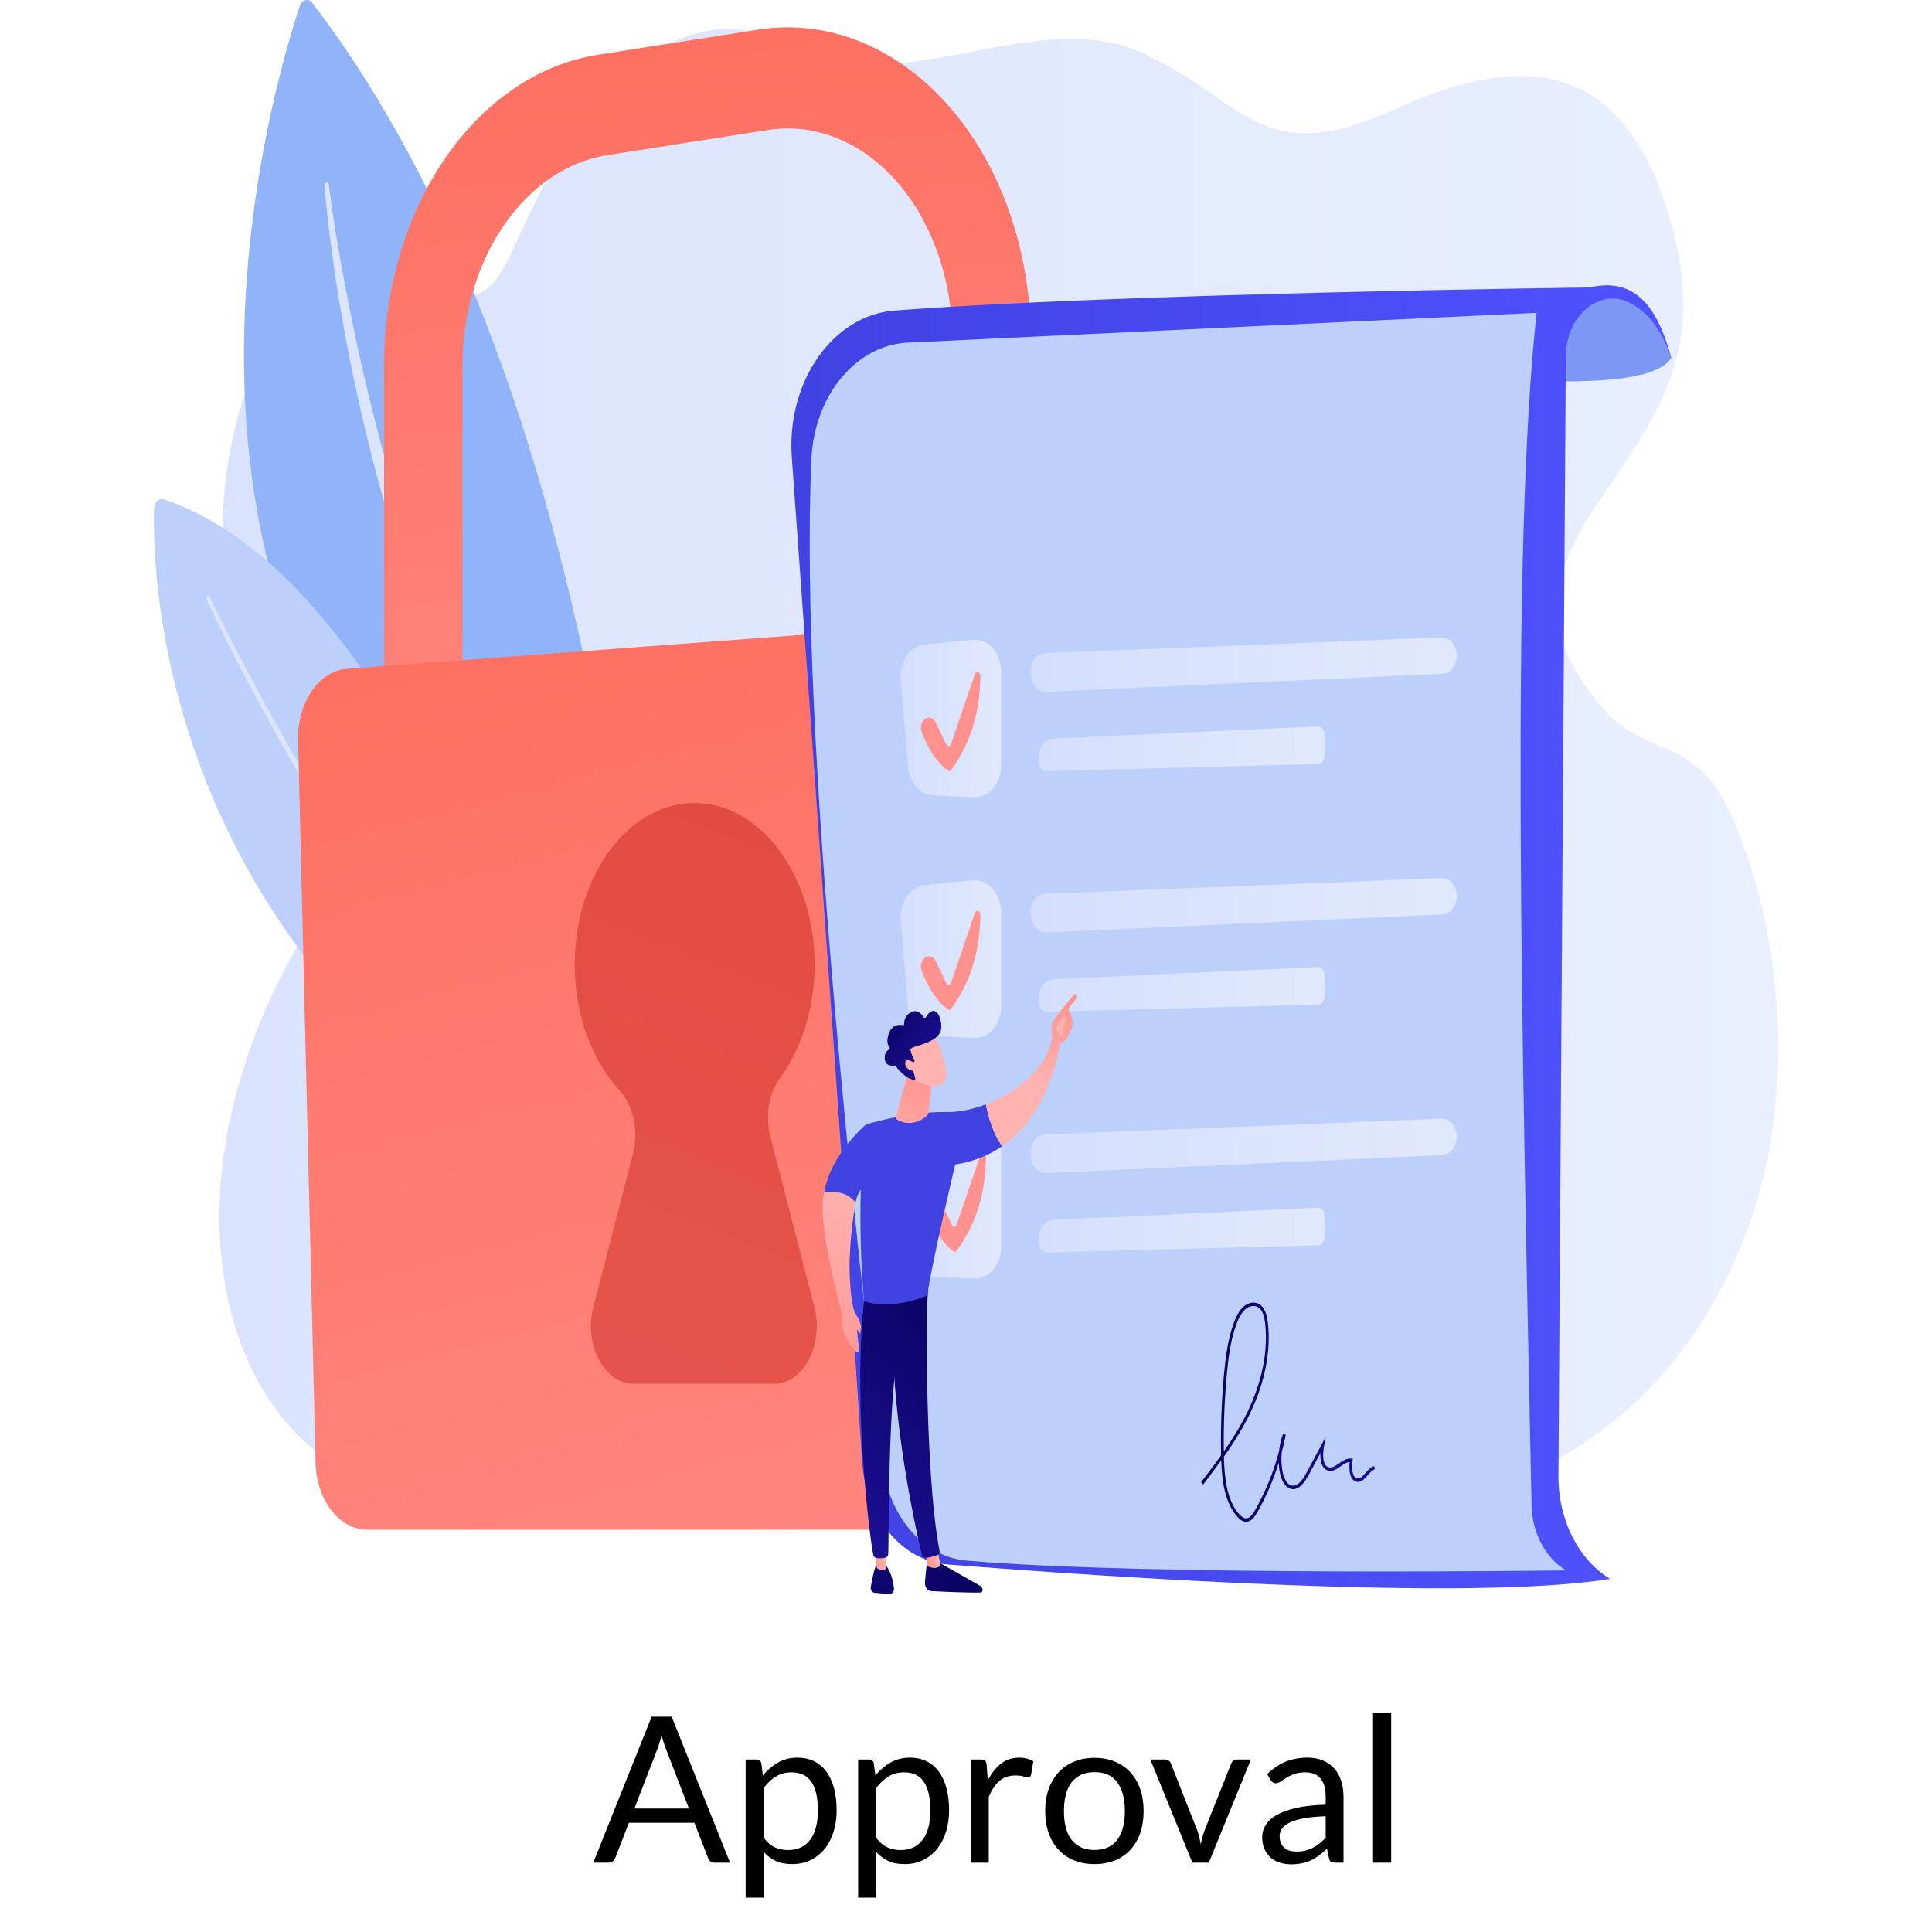 <svg xmlns="http://www.w3.org/2000/svg" xmlns:xlink="http://www.w3.org/1999/xlink" version="1.1" width="1024" height="1024" viewBox="0 0 1024 1024" xml:space="preserve">
<desc>Created with Fabric.js 3.5.0</desc>
<defs>
</defs>
<rect x="0" y="0" width="100%" height="100%" fill="#fff"/>
<g transform="matrix(10.761 0 0 13.243 512.002 423.77)" id="592331">
<g style="" vector-effect="non-scaling-stroke">
		<g transform="matrix(1 0 0 1 1.614 -1.061)">
<linearGradient id="SVGID_1821" gradientUnits="userSpaceOnUse" gradientTransform="matrix(1 0 0 1 0 0)" x1="3.227" y1="30.94" x2="80.001" y2="30.94">
<stop offset="0%" style="stop-color:rgb(218,227,254);stop-opacity: 1"/>
<stop offset="100%" style="stop-color:rgb(233,239,253);stop-opacity: 1"/>
</linearGradient>
<path style="stroke: none; stroke-width: 1; stroke-dasharray: none; stroke-linecap: butt; stroke-dashoffset: 0; stroke-linejoin: miter; stroke-miterlimit: 4; is-custom-font: none; font-file-url: none; fill: url(#SVGID_1821); fill-rule: nonzero; opacity: 1;" transform=" translate(-41.614, -30.939)" d="M 23.277 2.941 C 22.239 3.714 20.367 5.505 18.734 8.176 C 17.518 10.164 17.084 11.438 15.955 11.758 C 15.128 11.993 14.197 11.568 12.919 10.621 C 10.185 8.596 6.974 9.957 4.65 15.348 C 2.326 20.739 3.203 25.845 7.493 31.894 C 10.633 36.321 6.41 36.369 3.97 44.041 C 1.529 51.713 4.971 60.319 16.297 60.217 C 27.638 60.114 44.783 60.311 44.783 60.311 C 53.737 60.413 63.398 62.298 71.722 56.993 C 74.73 55.077 77.389 52.12 78.866 48.315 C 80.815 43.289 80.164 36.975 77.588 32.453 C 75.871 29.439 73.399 30.307 71.339 28.323 C 69.188 26.253 67.894 24.005 70.97 20.319 C 74.045 16.634 76.399 14.151 74.844 9.268 C 72.614 2.262 67.396 2.06 61.255 4.328 C 54.376 6.868 53.887 4.015 48.589 2.084 C 43.168 0.107 35.589 4.551 30.257 1.579 C 28.903 0.824 25.905 0.982 23.277 2.94 V 2.941 Z" stroke-linecap="round"/>
</g>
		<g transform="matrix(1 0 0 1 -25.943 -11.853)">
<path style="stroke: none; stroke-width: 1; stroke-dasharray: none; stroke-linecap: butt; stroke-dashoffset: 0; stroke-linejoin: miter; stroke-miterlimit: 4; is-custom-font: none; font-file-url: none; fill: rgb(145,179,250); fill-rule: nonzero; opacity: 1;" transform=" translate(-14.057, -20.147)" d="M 23.677 40.294 C 23.677 40.294 21.972 15.129 7.803 0.117 C 7.619 -0.079 7.294 -0.02 7.192 0.229 C 5.579 4.161 -3.528 29.423 23.677 40.294 Z" stroke-linecap="round"/>
</g>
		<g transform="matrix(1 0 0 1 -24.266 -8.774)">
<path style="stroke: none; stroke-width: 1; stroke-dasharray: none; stroke-linecap: butt; stroke-dashoffset: 0; stroke-linejoin: miter; stroke-miterlimit: 4; is-custom-font: none; font-file-url: none; fill: rgb(220,229,254); fill-rule: nonzero; opacity: 1;" transform=" translate(-15.734, -23.226)" d="M 8.612 7.386 C 8.845 8.832 9.137 10.276 9.483 11.702 C 9.82 13.131 10.2 14.549 10.618 15.956 C 11.042 17.36 11.495 18.756 12 20.132 C 12.498 21.511 13.036 22.875 13.63 24.214 C 14.217 25.556 14.842 26.883 15.529 28.176 C 15.614 28.338 15.696 28.502 15.783 28.663 L 16.048 29.144 C 16.227 29.463 16.398 29.788 16.584 30.103 L 17.141 31.049 L 17.28 31.286 L 17.426 31.518 L 17.718 31.983 C 18.098 32.61 18.52 33.209 18.925 33.82 C 19.132 34.122 19.35 34.416 19.562 34.715 L 19.883 35.161 C 19.991 35.309 20.107 35.452 20.217 35.598 L 20.885 36.472 L 21.585 37.321 L 21.936 37.745 L 22.303 38.156 L 23.032 38.982 L 23.034 38.984 C 23.072 39.027 23.068 39.093 23.025 39.13 C 22.984 39.166 22.922 39.164 22.884 39.127 C 20.779 37.055 18.883 34.757 17.267 32.276 L 16.961 31.812 L 16.808 31.58 L 16.662 31.343 L 16.083 30.395 C 15.891 30.079 15.714 29.754 15.529 29.433 L 15.254 28.951 C 15.164 28.789 15.079 28.625 14.991 28.462 C 14.282 27.162 13.651 25.82 13.05 24.468 C 11.861 21.756 10.884 18.955 10.097 16.105 C 9.704 14.679 9.365 13.24 9.075 11.791 C 8.932 11.066 8.805 10.338 8.69 9.608 C 8.574 8.878 8.474 8.148 8.408 7.409 C 8.403 7.352 8.444 7.302 8.501 7.296 C 8.556 7.291 8.604 7.329 8.613 7.383 V 7.386 H 8.612 Z" stroke-linecap="round"/>
</g>
		<g transform="matrix(1 0 0 1 -29.366 1.845)">
<path style="stroke: none; stroke-width: 1; stroke-dasharray: none; stroke-linecap: butt; stroke-dashoffset: 0; stroke-linejoin: miter; stroke-miterlimit: 4; is-custom-font: none; font-file-url: none; fill: rgb(189,208,251); fill-rule: nonzero; opacity: 1;" transform=" translate(-10.634, -33.845)" d="M 21.268 47.716 C 21.268 47.716 13.977 23.665 0.493 19.987 C 0.254 19.922 0.017 20.098 0.008 20.346 C -0.091 23.23 0.404 38.578 21.268 47.716 H 21.268 Z" stroke-linecap="round"/>
</g>
		<g transform="matrix(1 0 0 1 -28.186 3.343)">
<path style="stroke: none; stroke-width: 1; stroke-dasharray: none; stroke-linecap: butt; stroke-dashoffset: 0; stroke-linejoin: miter; stroke-miterlimit: 4; is-custom-font: none; font-file-url: none; fill: rgb(220,229,254); fill-rule: nonzero; opacity: 1;" transform=" translate(-11.814, -35.343)" d="M 2.756 23.903 C 3.375 24.951 4.033 25.98 4.7 27 C 5.036 27.509 5.372 28.018 5.714 28.523 C 6.06 29.025 6.4 29.531 6.752 30.029 C 7.107 30.525 7.456 31.025 7.814 31.519 L 8.899 32.992 C 9.638 33.962 10.376 34.933 11.14 35.883 C 11.889 36.846 12.682 37.773 13.457 38.714 L 14.659 40.093 C 14.86 40.322 15.058 40.554 15.262 40.781 L 15.882 41.454 C 16.295 41.902 16.705 42.353 17.123 42.798 L 18.4 44.107 C 18.613 44.325 18.822 44.547 19.038 44.762 L 19.695 45.398 L 21.01 46.67 L 21.012 46.672 C 21.047 46.707 21.048 46.763 21.014 46.799 C 20.98 46.834 20.924 46.835 20.889 46.802 C 19.107 45.13 17.349 43.427 15.712 41.61 L 15.089 40.938 C 14.884 40.712 14.685 40.48 14.482 40.251 L 13.273 38.873 C 12.492 37.933 11.694 37.006 10.941 36.044 C 9.415 34.134 7.956 32.171 6.562 30.163 C 6.211 29.663 5.872 29.154 5.527 28.651 C 5.186 28.143 4.852 27.632 4.517 27.121 C 3.858 26.091 3.213 25.055 2.601 23.993 C 2.576 23.951 2.591 23.896 2.634 23.871 C 2.676 23.847 2.73 23.861 2.755 23.903 L 2.756 23.904 L 2.756 23.903 Z" stroke-linecap="round"/>
</g>
		<g transform="matrix(1 0 0 1 -12.733 -16.067)">
<linearGradient id="SVGID_1822" gradientUnits="userSpaceOnUse" gradientTransform="matrix(1 0 0 1 0 0)" x1="25.361" y1="1.822" x2="29.735" y2="47.899">
<stop offset="0%" style="stop-color:rgb(254,112,98);stop-opacity: 1"/>
<stop offset="100%" style="stop-color:rgb(255,146,142);stop-opacity: 1"/>
</linearGradient>
<path style="stroke: none; stroke-width: 1; stroke-dasharray: none; stroke-linecap: butt; stroke-dashoffset: 0; stroke-linejoin: miter; stroke-miterlimit: 4; is-custom-font: none; font-file-url: none; fill: url(#SVGID_1822); fill-rule: nonzero; opacity: 1;" transform=" translate(-27.267, -15.933)" d="M 15.202 30.771 H 11.338 V 14.644 C 11.338 8.309 15.866 2.956 21.871 2.192 L 29.773 1.186 C 33.173 0.753 36.596 1.869 39.16 4.249 C 41.725 6.628 43.196 10.05 43.196 13.638 V 27.718 H 39.331 V 13.638 C 39.331 11.208 38.335 8.89 36.598 7.278 C 34.861 5.667 32.543 4.91 30.239 5.204 L 22.338 6.21 C 18.27 6.727 15.203 10.353 15.203 14.644 V 30.772 L 15.202 30.771 Z" stroke-linecap="round"/>
</g>
		<g transform="matrix(1 0 0 1 -12.437 10.907)">
<linearGradient id="SVGID_1823" gradientUnits="userSpaceOnUse" gradientTransform="matrix(1 0 0 1 0 0)" x1="24.084" y1="24.205" x2="36.343" y2="82.836">
<stop offset="0%" style="stop-color:rgb(254,112,98);stop-opacity: 1"/>
<stop offset="100%" style="stop-color:rgb(255,146,142);stop-opacity: 1"/>
</linearGradient>
<path style="stroke: none; stroke-width: 1; stroke-dasharray: none; stroke-linecap: butt; stroke-dashoffset: 0; stroke-linejoin: miter; stroke-miterlimit: 4; is-custom-font: none; font-file-url: none; fill: url(#SVGID_1823); fill-rule: nonzero; opacity: 1;" transform=" translate(-27.564, -42.907)" d="M 9.503 26.768 L 45.344 24.595 C 46.8 24.507 48.024 25.775 48.024 27.37 V 58.444 C 48.024 59.98 46.887 61.224 45.484 61.224 H 10.504 C 9.134 61.224 8.01 60.034 7.965 58.535 L 7.104 29.634 C 7.059 28.125 8.124 26.852 9.503 26.768 Z" stroke-linecap="round"/>
</g>
		<g transform="matrix(1 0 0 1 -13.309 11.761)">
<linearGradient id="SVGID_1824" gradientUnits="userSpaceOnUse" gradientTransform="matrix(1 0 0 1 0 0)" x1="33.799" y1="23.248" x2="14.515" y2="83.58">
<stop offset="0%" style="stop-color:rgb(225,71,61);stop-opacity: 1"/>
<stop offset="100%" style="stop-color:rgb(233,96,90);stop-opacity: 1"/>
</linearGradient>
<path style="stroke: none; stroke-width: 1; stroke-dasharray: none; stroke-linecap: butt; stroke-dashoffset: 0; stroke-linejoin: miter; stroke-miterlimit: 4; is-custom-font: none; font-file-url: none; fill: url(#SVGID_1824); fill-rule: nonzero; opacity: 1;" transform=" translate(-26.691, -43.761)" d="M 32.535 52.323 L 30.365 45.497 C 30.104 44.676 30.282 43.759 30.84 43.141 C 31.951 41.908 32.614 40.189 32.535 38.301 C 32.397 34.971 29.912 32.272 26.868 32.144 C 23.5 32.002 20.73 34.948 20.73 38.602 C 20.73 40.63 21.583 42.438 22.917 43.623 C 23.609 44.237 23.894 45.247 23.601 46.168 L 21.645 52.323 C 21.169 53.819 22.185 55.383 23.633 55.383 H 30.546 C 31.994 55.383 33.01 53.819 32.534 52.323 H 32.535 Z" stroke-linecap="round"/>
</g>
		<g transform="matrix(1 0 0 1 29.162 -18.62)">
<path style="stroke: none; stroke-width: 1; stroke-dasharray: none; stroke-linecap: butt; stroke-dashoffset: 0; stroke-linejoin: miter; stroke-miterlimit: 4; is-custom-font: none; font-file-url: none; fill: rgb(125,151,244); fill-rule: nonzero; opacity: 1;" transform=" translate(-69.162, -13.38)" d="M 63.581 14.921 C 63.581 14.921 73.469 15.999 74.743 14.323 C 74.743 14.323 73.73 11.307 70.721 11.507 C 67.711 11.708 63.581 14.921 63.581 14.921 Z" stroke-linecap="round"/>
</g>
		<g transform="matrix(1 0 0 1 13.071 5.495)">
<linearGradient id="SVGID_1825" gradientUnits="userSpaceOnUse" gradientTransform="matrix(1 0 0 1 0 0)" x1="31.399" y1="37.495" x2="74.743" y2="37.495">
<stop offset="0%" style="stop-color:rgb(64,66,226);stop-opacity: 1"/>
<stop offset="100%" style="stop-color:rgb(79,82,255);stop-opacity: 1"/>
</linearGradient>
<path style="stroke: none; stroke-width: 1; stroke-dasharray: none; stroke-linecap: butt; stroke-dashoffset: 0; stroke-linejoin: miter; stroke-miterlimit: 4; is-custom-font: none; font-file-url: none; fill: url(#SVGID_1825); fill-rule: nonzero; opacity: 1;" transform=" translate(-53.071, -37.496)" d="M 31.421 18.315 C 32.283 28.006 34.094 48.502 34.882 58.487 C 35.058 60.713 36.842 62.471 39.07 62.614 C 47.008 63.123 64.871 64.112 71.725 63.192 C 70.155 62.418 69.166 60.814 69.18 59.063 L 69.544 14.26 C 69.557 12.677 71.134 11.539 72.617 12.094 C 73.551 12.444 74.258 13.19 74.743 14.323 C 74.096 12.437 73.078 11.057 70.72 11.507 C 70.72 11.507 47.664 11.738 36.475 12.432 C 33.435 12.62 31.151 15.281 31.421 18.315 Z" stroke-linecap="round"/>
</g>
		<g transform="matrix(1 0 0 1 10.932 5.708)">
<path style="stroke: none; stroke-width: 1; stroke-dasharray: none; stroke-linecap: butt; stroke-dashoffset: 0; stroke-linejoin: miter; stroke-miterlimit: 4; is-custom-font: none; font-file-url: none; fill: rgb(189,208,251); fill-rule: nonzero; opacity: 1;" transform=" translate(-50.932, -37.708)" d="M 37.125 13.714 L 68.106 12.521 C 66.829 21.981 67.368 41.246 67.856 60.232 C 67.884 61.357 68.544 62.37 69.562 62.851 C 69.562 62.851 48.898 63.089 40.019 62.459 C 37.929 62.311 36.223 60.729 35.913 58.656 C 34.694 50.522 31.777 29.509 32.384 18.384 C 32.524 15.836 34.576 13.812 37.125 13.714 Z" stroke-linecap="round"/>
</g>
		<g transform="matrix(1 0 0 1 -0.746 -3.247)">
<linearGradient id="SVGID_1826" gradientUnits="userSpaceOnUse" gradientTransform="matrix(1 0 0 1 0 0)" x1="36.777" y1="28.754" x2="41.73" y2="28.754">
<stop offset="0%" style="stop-color:rgb(218,227,254);stop-opacity: 1"/>
<stop offset="100%" style="stop-color:rgb(233,239,253);stop-opacity: 1"/>
</linearGradient>
<path style="stroke: none; stroke-width: 1; stroke-dasharray: none; stroke-linecap: butt; stroke-dashoffset: 0; stroke-linejoin: miter; stroke-miterlimit: 4; is-custom-font: none; font-file-url: none; fill: url(#SVGID_1826); fill-rule: nonzero; opacity: 0.78;" transform=" translate(-39.254, -28.753)" d="M 36.784 27.211 L 37.146 30.681 C 37.212 31.317 37.736 31.808 38.375 31.832 L 40.396 31.91 C 41.125 31.938 41.73 31.355 41.73 30.625 V 26.882 C 41.73 26.13 41.088 25.539 40.34 25.601 L 37.958 25.796 C 37.239 25.855 36.71 26.493 36.784 27.211 Z" stroke-linecap="round"/>
</g>
		<g transform="matrix(1 0 0 1 13.678 -5.399)">
<linearGradient id="SVGID_1827" gradientUnits="userSpaceOnUse" gradientTransform="matrix(1 0 0 1 0 0)" x1="43.184" y1="26.601" x2="64.171" y2="26.601">
<stop offset="0%" style="stop-color:rgb(218,227,254);stop-opacity: 1"/>
<stop offset="100%" style="stop-color:rgb(233,239,253);stop-opacity: 1"/>
</linearGradient>
<path style="stroke: none; stroke-width: 1; stroke-dasharray: none; stroke-linecap: butt; stroke-dashoffset: 0; stroke-linejoin: miter; stroke-miterlimit: 4; is-custom-font: none; font-file-url: none; fill: url(#SVGID_1827); fill-rule: nonzero; opacity: 0.78;" transform=" translate(-53.678, -26.601)" d="M 43.889 26.141 C 47.252 26.036 60.161 25.617 63.42 25.511 C 63.831 25.498 64.171 25.827 64.171 26.239 C 64.171 26.631 63.862 26.952 63.47 26.966 L 43.951 27.691 C 43.575 27.705 43.25 27.43 43.202 27.057 L 43.19 26.963 C 43.135 26.536 43.458 26.155 43.888 26.142 L 43.889 26.141 Z" stroke-linecap="round"/>
</g>
		<g transform="matrix(1 0 0 1 10.613 -2.03)">
<linearGradient id="SVGID_1828" gradientUnits="userSpaceOnUse" gradientTransform="matrix(1 0 0 1 0 0)" x1="43.569" y1="29.97" x2="57.656" y2="29.97">
<stop offset="0%" style="stop-color:rgb(218,227,254);stop-opacity: 1"/>
<stop offset="100%" style="stop-color:rgb(233,239,253);stop-opacity: 1"/>
</linearGradient>
<path style="stroke: none; stroke-width: 1; stroke-dasharray: none; stroke-linecap: butt; stroke-dashoffset: 0; stroke-linejoin: miter; stroke-miterlimit: 4; is-custom-font: none; font-file-url: none; fill: url(#SVGID_1828); fill-rule: nonzero; opacity: 0.78;" transform=" translate(-50.613, -29.97)" d="M 43.678 30.716 C 43.735 30.811 43.839 30.869 43.95 30.867 L 57.353 30.576 C 57.522 30.572 57.656 30.435 57.656 30.266 V 29.383 C 57.656 29.207 57.511 29.067 57.335 29.073 L 44.306 29.561 C 43.725 29.582 43.38 30.217 43.678 30.716 Z" stroke-linecap="round"/>
</g>
		<g transform="matrix(1 0 0 1 -0.746 6.385)">
<linearGradient id="SVGID_1829" gradientUnits="userSpaceOnUse" gradientTransform="matrix(1 0 0 1 0 0)" x1="36.777" y1="38.385" x2="41.73" y2="38.385">
<stop offset="0%" style="stop-color:rgb(218,227,254);stop-opacity: 1"/>
<stop offset="100%" style="stop-color:rgb(233,239,253);stop-opacity: 1"/>
</linearGradient>
<path style="stroke: none; stroke-width: 1; stroke-dasharray: none; stroke-linecap: butt; stroke-dashoffset: 0; stroke-linejoin: miter; stroke-miterlimit: 4; is-custom-font: none; font-file-url: none; fill: url(#SVGID_1829); fill-rule: nonzero; opacity: 0.78;" transform=" translate(-39.254, -38.385)" d="M 36.784 36.842 L 37.146 40.313 C 37.212 40.949 37.736 41.439 38.375 41.464 L 40.396 41.541 C 41.125 41.569 41.73 40.986 41.73 40.257 V 36.513 C 41.73 35.762 41.088 35.17 40.34 35.232 L 37.958 35.428 C 37.239 35.487 36.71 36.125 36.784 36.842 Z" stroke-linecap="round"/>
</g>
		<g transform="matrix(1 0 0 1 13.678 4.232)">
<linearGradient id="SVGID_1830" gradientUnits="userSpaceOnUse" gradientTransform="matrix(1 0 0 1 0 0)" x1="43.184" y1="36.232" x2="64.171" y2="36.232">
<stop offset="0%" style="stop-color:rgb(218,227,254);stop-opacity: 1"/>
<stop offset="100%" style="stop-color:rgb(233,239,253);stop-opacity: 1"/>
</linearGradient>
<path style="stroke: none; stroke-width: 1; stroke-dasharray: none; stroke-linecap: butt; stroke-dashoffset: 0; stroke-linejoin: miter; stroke-miterlimit: 4; is-custom-font: none; font-file-url: none; fill: url(#SVGID_1830); fill-rule: nonzero; opacity: 0.78;" transform=" translate(-53.678, -36.232)" d="M 43.889 35.772 C 47.252 35.667 60.161 35.248 63.42 35.142 C 63.831 35.129 64.171 35.459 64.171 35.87 C 64.171 36.262 63.862 36.583 63.47 36.597 L 43.951 37.322 C 43.575 37.336 43.25 37.061 43.202 36.688 L 43.19 36.594 C 43.135 36.167 43.458 35.786 43.888 35.773 L 43.889 35.772 Z" stroke-linecap="round"/>
</g>
		<g transform="matrix(1 0 0 1 10.613 7.601)">
<linearGradient id="SVGID_1831" gradientUnits="userSpaceOnUse" gradientTransform="matrix(1 0 0 1 0 0)" x1="43.569" y1="39.601" x2="57.656" y2="39.601">
<stop offset="0%" style="stop-color:rgb(218,227,254);stop-opacity: 1"/>
<stop offset="100%" style="stop-color:rgb(233,239,253);stop-opacity: 1"/>
</linearGradient>
<path style="stroke: none; stroke-width: 1; stroke-dasharray: none; stroke-linecap: butt; stroke-dashoffset: 0; stroke-linejoin: miter; stroke-miterlimit: 4; is-custom-font: none; font-file-url: none; fill: url(#SVGID_1831); fill-rule: nonzero; opacity: 0.78;" transform=" translate(-50.613, -39.601)" d="M 43.678 40.347 C 43.735 40.443 43.839 40.501 43.95 40.498 L 57.353 40.207 C 57.522 40.203 57.656 40.066 57.656 39.898 V 39.014 C 57.656 38.839 57.511 38.698 57.335 38.704 L 44.306 39.192 C 43.725 39.213 43.38 39.848 43.678 40.348 V 40.347 Z" stroke-linecap="round"/>
</g>
		<g transform="matrix(1 0 0 1 -0.746 16.016)">
<linearGradient id="SVGID_1832" gradientUnits="userSpaceOnUse" gradientTransform="matrix(1 0 0 1 0 0)" x1="36.777" y1="48.016" x2="41.73" y2="48.016">
<stop offset="0%" style="stop-color:rgb(218,227,254);stop-opacity: 1"/>
<stop offset="100%" style="stop-color:rgb(233,239,253);stop-opacity: 1"/>
</linearGradient>
<path style="stroke: none; stroke-width: 1; stroke-dasharray: none; stroke-linecap: butt; stroke-dashoffset: 0; stroke-linejoin: miter; stroke-miterlimit: 4; is-custom-font: none; font-file-url: none; fill: url(#SVGID_1832); fill-rule: nonzero; opacity: 0.78;" transform=" translate(-39.254, -48.016)" d="M 36.784 46.473 L 37.146 49.944 C 37.212 50.58 37.736 51.07 38.375 51.095 L 40.396 51.173 C 41.125 51.201 41.73 50.617 41.73 49.888 V 46.144 C 41.73 45.393 41.088 44.802 40.34 44.863 L 37.958 45.059 C 37.239 45.118 36.71 45.756 36.784 46.473 Z" stroke-linecap="round"/>
</g>
		<g transform="matrix(1 0 0 1 13.678 13.864)">
<linearGradient id="SVGID_1833" gradientUnits="userSpaceOnUse" gradientTransform="matrix(1 0 0 1 0 0)" x1="43.184" y1="45.864" x2="64.171" y2="45.864">
<stop offset="0%" style="stop-color:rgb(218,227,254);stop-opacity: 1"/>
<stop offset="100%" style="stop-color:rgb(233,239,253);stop-opacity: 1"/>
</linearGradient>
<path style="stroke: none; stroke-width: 1; stroke-dasharray: none; stroke-linecap: butt; stroke-dashoffset: 0; stroke-linejoin: miter; stroke-miterlimit: 4; is-custom-font: none; font-file-url: none; fill: url(#SVGID_1833); fill-rule: nonzero; opacity: 0.78;" transform=" translate(-53.678, -45.864)" d="M 43.889 45.404 C 47.252 45.299 60.161 44.88 63.42 44.774 C 63.831 44.76 64.171 45.09 64.171 45.502 C 64.171 45.893 63.862 46.215 63.47 46.229 L 43.951 46.954 C 43.575 46.968 43.25 46.693 43.202 46.32 L 43.19 46.225 C 43.135 45.799 43.458 45.418 43.888 45.404 L 43.889 45.404 Z" stroke-linecap="round"/>
</g>
		<g transform="matrix(1 0 0 1 10.613 17.233)">
<linearGradient id="SVGID_1834" gradientUnits="userSpaceOnUse" gradientTransform="matrix(1 0 0 1 0 0)" x1="43.569" y1="49.233" x2="57.656" y2="49.233">
<stop offset="0%" style="stop-color:rgb(218,227,254);stop-opacity: 1"/>
<stop offset="100%" style="stop-color:rgb(233,239,253);stop-opacity: 1"/>
</linearGradient>
<path style="stroke: none; stroke-width: 1; stroke-dasharray: none; stroke-linecap: butt; stroke-dashoffset: 0; stroke-linejoin: miter; stroke-miterlimit: 4; is-custom-font: none; font-file-url: none; fill: url(#SVGID_1834); fill-rule: nonzero; opacity: 0.78;" transform=" translate(-50.613, -49.233)" d="M 43.678 49.979 C 43.735 50.074 43.839 50.132 43.95 50.13 L 57.353 49.839 C 57.522 49.835 57.656 49.698 57.656 49.529 V 48.646 C 57.656 48.47 57.511 48.33 57.335 48.336 L 44.306 48.823 C 43.725 48.845 43.38 49.48 43.678 49.979 Z" stroke-linecap="round"/>
</g>
		<g transform="matrix(1 0 0 1 15.857 24.521)">
<linearGradient id="SVGID_1835" gradientUnits="userSpaceOnUse" gradientTransform="matrix(1 0 0 1 0 0)" x1="51.58" y1="56.521" x2="60.134" y2="56.521">
<stop offset="0%" style="stop-color:rgb(9,0,93);stop-opacity: 1"/>
<stop offset="100%" style="stop-color:rgb(26,15,145);stop-opacity: 1"/>
</linearGradient>
<path style="stroke: none; stroke-width: 1; stroke-dasharray: none; stroke-linecap: butt; stroke-dashoffset: 0; stroke-linejoin: miter; stroke-miterlimit: 4; is-custom-font: none; font-file-url: none; fill: url(#SVGID_1835); fill-rule: nonzero; opacity: 1;" transform=" translate(-55.857, -56.522)" d="M 53.795 60.908 C 53.652 60.908 53.507 60.838 53.352 60.696 C 52.746 60.139 52.605 59.267 52.571 58.45 C 52.278 58.78 51.977 59.101 51.68 59.417 L 51.58 59.323 C 51.909 58.972 52.242 58.617 52.564 58.249 C 52.537 57.153 52.587 56.046 52.713 54.957 C 52.79 54.295 52.9 53.593 53.187 52.955 C 53.277 52.753 53.427 52.465 53.682 52.287 C 53.944 52.104 54.286 52.083 54.515 52.237 C 54.773 52.41 54.843 52.744 54.874 52.98 C 55.056 54.399 54.502 55.701 54.005 56.543 C 53.633 57.174 53.181 57.751 52.703 58.3 C 52.727 59.128 52.839 60.038 53.446 60.595 C 53.578 60.717 53.696 60.774 53.806 60.769 C 53.989 60.763 54.132 60.593 54.247 60.428 C 54.751 59.707 55.142 58.925 55.416 58.095 C 55.447 57.85 55.516 57.608 55.62 57.384 L 55.749 57.429 C 55.692 57.665 55.626 57.897 55.551 58.126 C 55.522 58.365 55.531 58.608 55.578 58.844 C 55.604 58.972 55.713 59.396 56.035 59.457 C 56.277 59.504 56.515 59.334 56.785 58.924 L 57.727 57.493 L 57.639 57.868 C 57.59 58.079 57.509 58.585 57.817 58.712 C 57.994 58.784 58.18 58.68 58.376 58.569 C 58.567 58.462 58.764 58.352 58.982 58.38 L 59.053 58.39 L 59.04 58.46 C 58.99 58.754 59.015 59.115 59.254 59.168 C 59.41 59.203 59.538 59.085 59.685 58.949 C 59.809 58.834 59.938 58.715 60.102 58.675 L 60.135 58.809 C 60.005 58.841 59.89 58.947 59.779 59.05 C 59.618 59.199 59.452 59.353 59.225 59.303 C 58.915 59.235 58.85 58.864 58.894 58.515 C 58.746 58.521 58.599 58.604 58.445 58.691 C 58.228 58.813 58.004 58.938 57.766 58.84 C 57.542 58.748 57.435 58.505 57.457 58.154 L 56.9 59.001 C 56.708 59.292 56.408 59.67 56.009 59.594 C 55.735 59.541 55.523 59.271 55.443 58.872 C 55.422 58.765 55.408 58.657 55.401 58.549 C 55.136 59.24 54.788 59.895 54.361 60.508 C 54.226 60.701 54.055 60.899 53.812 60.909 C 53.806 60.909 53.801 60.909 53.796 60.909 L 53.795 60.908 Z M 54.158 52.271 C 54.025 52.271 53.883 52.315 53.761 52.4 C 53.534 52.559 53.397 52.825 53.313 53.011 C 53.035 53.632 52.926 54.321 52.85 54.973 C 52.731 56.005 52.68 57.055 52.699 58.094 C 53.136 57.585 53.546 57.051 53.887 56.473 C 54.373 55.649 54.915 54.378 54.738 52.998 C 54.695 52.665 54.6 52.459 54.439 52.351 C 54.359 52.298 54.261 52.271 54.158 52.271 H 54.158 Z" stroke-linecap="round"/>
</g>
		<g transform="matrix(1 0 0 1 -0.76 -3.108)">
<linearGradient id="SVGID_1836" gradientUnits="userSpaceOnUse" gradientTransform="matrix(1 0 0 1 0 0)" x1="150.041" y1="-169.763" x2="131.018" y2="-135.679">
<stop offset="0%" style="stop-color:rgb(254,112,98);stop-opacity: 1"/>
<stop offset="100%" style="stop-color:rgb(255,146,142);stop-opacity: 1"/>
</linearGradient>
<path style="stroke: none; stroke-width: 1; stroke-dasharray: none; stroke-linecap: butt; stroke-dashoffset: 0; stroke-linejoin: miter; stroke-miterlimit: 4; is-custom-font: none; font-file-url: none; fill: url(#SVGID_1836); fill-rule: nonzero; opacity: 1;" transform=" translate(-39.24, -28.892)" d="M 37.969 28.779 C 38.156 28.664 38.4 28.724 38.512 28.913 L 39.035 29.801 C 39.088 29.89 39.219 29.881 39.259 29.786 L 40.437 26.984 C 40.496 26.844 40.703 26.886 40.704 27.038 C 40.712 27.886 40.526 29.503 39.204 30.884 C 39.204 30.884 38.45 30.612 37.818 29.307 C 37.726 29.118 37.791 28.89 37.969 28.78 V 28.779 Z" stroke-linecap="round"/>
</g>
		<g transform="matrix(1 0 0 1 -0.76 6.447)">
<linearGradient id="SVGID_1837" gradientUnits="userSpaceOnUse" gradientTransform="matrix(1 0 0 1 0 0)" x1="153.619" y1="-166.618" x2="134.595" y2="-132.535">
<stop offset="0%" style="stop-color:rgb(254,112,98);stop-opacity: 1"/>
<stop offset="100%" style="stop-color:rgb(255,146,142);stop-opacity: 1"/>
</linearGradient>
<path style="stroke: none; stroke-width: 1; stroke-dasharray: none; stroke-linecap: butt; stroke-dashoffset: 0; stroke-linejoin: miter; stroke-miterlimit: 4; is-custom-font: none; font-file-url: none; fill: url(#SVGID_1837); fill-rule: nonzero; opacity: 1;" transform=" translate(-39.24, -38.447)" d="M 37.969 38.335 C 38.156 38.219 38.4 38.28 38.512 38.468 L 39.035 39.356 C 39.088 39.445 39.219 39.436 39.259 39.341 L 40.437 36.539 C 40.496 36.4 40.703 36.441 40.704 36.593 C 40.712 37.441 40.526 39.058 39.204 40.44 C 39.204 40.44 38.45 40.167 37.818 38.862 C 37.726 38.673 37.791 38.445 37.969 38.335 Z" stroke-linecap="round"/>
</g>
		<g transform="matrix(1 0 0 1 -0.484 16.127)">
<linearGradient id="SVGID_1838" gradientUnits="userSpaceOnUse" gradientTransform="matrix(1 0 0 1 0 0)" x1="157.663" y1="-163.692" x2="138.64" y2="-129.608">
<stop offset="0%" style="stop-color:rgb(254,112,98);stop-opacity: 1"/>
<stop offset="100%" style="stop-color:rgb(255,146,142);stop-opacity: 1"/>
</linearGradient>
<path style="stroke: none; stroke-width: 1; stroke-dasharray: none; stroke-linecap: butt; stroke-dashoffset: 0; stroke-linejoin: miter; stroke-miterlimit: 4; is-custom-font: none; font-file-url: none; fill: url(#SVGID_1838); fill-rule: nonzero; opacity: 1;" transform=" translate(-39.516, -48.127)" d="M 38.245 48.015 C 38.431 47.9 38.676 47.96 38.787 48.149 L 39.311 49.036 C 39.363 49.125 39.495 49.116 39.535 49.021 L 40.712 46.219 C 40.771 46.08 40.978 46.122 40.98 46.273 C 40.987 47.121 40.801 48.738 39.479 50.12 C 39.479 50.12 38.726 49.848 38.093 48.542 C 38.002 48.353 38.067 48.126 38.245 48.015 Z" stroke-linecap="round"/>
</g>
		<g transform="matrix(1 0 0 1 4.824 8.808)">
<linearGradient id="SVGID_1839" gradientUnits="userSpaceOnUse" gradientTransform="matrix(1 0 0 1 0 0)" x1="45.147" y1="39.848" x2="43.885" y2="43.454">
<stop offset="0%" style="stop-color:rgb(255,146,142);stop-opacity: 1"/>
<stop offset="100%" style="stop-color:rgb(254,179,177);stop-opacity: 1"/>
</linearGradient>
<path style="stroke: none; stroke-width: 1; stroke-dasharray: none; stroke-linecap: butt; stroke-dashoffset: 0; stroke-linejoin: miter; stroke-miterlimit: 4; is-custom-font: none; font-file-url: none; fill: url(#SVGID_1839); fill-rule: nonzero; opacity: 1;" transform=" translate(-44.825, -40.808)" d="M 44.587 41.782 C 44.606 41.844 44.382 41.938 44.249 41.685 C 44.244 41.564 44.171 41.046 44.243 40.947 C 44.628 40.422 45.375 39.764 45.375 39.764 C 45.501 39.888 45.397 40.011 45.397 40.011 L 45.035 40.389 C 45.111 40.525 45.203 40.641 45.246 40.806 C 45.279 40.932 45.259 41.066 45.196 41.18 C 45.133 41.295 45.046 41.444 44.964 41.56 C 44.808 41.78 44.587 41.782 44.587 41.782 Z" stroke-linecap="round"/>
</g>
		<g transform="matrix(1 0 0 1 4.696 9.076)">
<linearGradient id="SVGID_1840" gradientUnits="userSpaceOnUse" gradientTransform="matrix(1 0 0 1 0 0)" x1="46.811" y1="38.394" x2="44.576" y2="41.302">
<stop offset="0%" style="stop-color:rgb(255,146,142);stop-opacity: 1"/>
<stop offset="100%" style="stop-color:rgb(254,179,177);stop-opacity: 1"/>
</linearGradient>
<path style="stroke: none; stroke-width: 1; stroke-dasharray: none; stroke-linecap: butt; stroke-dashoffset: 0; stroke-linejoin: miter; stroke-miterlimit: 4; is-custom-font: none; font-file-url: none; fill: url(#SVGID_1840); fill-rule: nonzero; opacity: 1;" transform=" translate(-44.696, -41.076)" d="M 44.877 40.633 L 44.547 40.913 L 44.443 41.192 L 44.737 41.518 C 44.737 41.518 44.836 40.965 44.91 40.846 C 44.983 40.726 44.945 40.668 44.877 40.633 Z" stroke-linecap="round"/>
</g>
		<g transform="matrix(1 0 0 1 -0.603 31.066)">
<linearGradient id="SVGID_1841" gradientUnits="userSpaceOnUse" gradientTransform="matrix(1 0 0 1 0 0)" x1="40.648" y1="61.739" x2="32.596" y2="70.498">
<stop offset="0%" style="stop-color:rgb(9,0,93);stop-opacity: 1"/>
<stop offset="100%" style="stop-color:rgb(26,15,145);stop-opacity: 1"/>
</linearGradient>
<path style="stroke: none; stroke-width: 1; stroke-dasharray: none; stroke-linecap: butt; stroke-dashoffset: 0; stroke-linejoin: miter; stroke-miterlimit: 4; is-custom-font: none; font-file-url: none; fill: url(#SVGID_1841); fill-rule: nonzero; opacity: 1;" transform=" translate(-39.397, -63.066)" d="M 38.103 62.391 C 38.103 62.391 38.019 62.864 37.978 63.331 C 37.962 63.514 38.103 63.672 38.286 63.68 C 38.909 63.706 40.24 63.756 40.718 63.735 C 40.789 63.732 40.837 63.658 40.81 63.591 C 40.788 63.535 40.745 63.49 40.69 63.465 L 38.491 62.454 L 38.102 62.391 H 38.103 Z" stroke-linecap="round"/>
</g>
		<g transform="matrix(1 0 0 1 -1.608 30.39)">
<linearGradient id="SVGID_1842" gradientUnits="userSpaceOnUse" gradientTransform="matrix(1 0 0 1 0 0)" x1="38.035" y1="62.39" x2="38.75" y2="62.39">
<stop offset="0%" style="stop-color:rgb(255,146,142);stop-opacity: 1"/>
<stop offset="100%" style="stop-color:rgb(254,179,177);stop-opacity: 1"/>
</linearGradient>
<path style="stroke: none; stroke-width: 1; stroke-dasharray: none; stroke-linecap: butt; stroke-dashoffset: 0; stroke-linejoin: miter; stroke-miterlimit: 4; is-custom-font: none; font-file-url: none; fill: url(#SVGID_1842); fill-rule: nonzero; opacity: 1;" transform=" translate(-38.392, -62.39)" d="M 38.035 62.114 L 38.102 62.679 C 38.102 62.679 38.487 62.858 38.75 62.657 L 38.591 62.027 L 38.035 62.115 L 38.035 62.114 Z" stroke-linecap="round"/>
</g>
		<g transform="matrix(1 0 0 1 -2.479 24.92)">
<linearGradient id="SVGID_1843" gradientUnits="userSpaceOnUse" gradientTransform="matrix(1 0 0 1 0 0)" x1="41.282" y1="51.833" x2="34.43" y2="61.121">
<stop offset="0%" style="stop-color:rgb(9,0,93);stop-opacity: 1"/>
<stop offset="100%" style="stop-color:rgb(26,15,145);stop-opacity: 1"/>
</linearGradient>
<path style="stroke: none; stroke-width: 1; stroke-dasharray: none; stroke-linecap: butt; stroke-dashoffset: 0; stroke-linejoin: miter; stroke-miterlimit: 4; is-custom-font: none; font-file-url: none; fill: url(#SVGID_1843); fill-rule: nonzero; opacity: 1;" transform=" translate(-37.521, -56.92)" d="M 38.085 51.497 C 38.056 51.644 37.93 58.856 38.7 62.088 C 38.713 62.141 38.686 62.195 38.636 62.216 C 38.518 62.264 38.286 62.334 38.008 62.344 C 37.922 62.346 37.845 62.291 37.821 62.208 C 37.6 61.458 36.544 57.701 36.407 54.112 C 36.253 50.102 36.407 53.976 36.407 53.976 L 36.497 51.497 H 38.085 H 38.085 Z" stroke-linecap="round"/>
</g>
		<g transform="matrix(1 0 0 1 -4.119 31.214)">
<linearGradient id="SVGID_1844" gradientUnits="userSpaceOnUse" gradientTransform="matrix(1 0 0 1 0 0)" x1="38.841" y1="60.078" x2="30.789" y2="68.838">
<stop offset="0%" style="stop-color:rgb(9,0,93);stop-opacity: 1"/>
<stop offset="100%" style="stop-color:rgb(26,15,145);stop-opacity: 1"/>
</linearGradient>
<path style="stroke: none; stroke-width: 1; stroke-dasharray: none; stroke-linecap: butt; stroke-dashoffset: 0; stroke-linejoin: miter; stroke-miterlimit: 4; is-custom-font: none; font-file-url: none; fill: url(#SVGID_1844); fill-rule: nonzero; opacity: 1;" transform=" translate(-35.881, -63.214)" d="M 35.573 62.638 C 35.573 62.638 35.44 62.876 35.312 63.51 C 35.288 63.624 35.368 63.733 35.484 63.745 C 35.69 63.765 36.006 63.791 36.26 63.789 C 36.376 63.788 36.468 63.687 36.453 63.571 C 36.425 63.34 36.338 62.96 36.068 62.665 L 35.572 62.638 H 35.573 Z" stroke-linecap="round"/>
</g>
		<g transform="matrix(1 0 0 1 -4.235 30.353)">
<linearGradient id="SVGID_1845" gradientUnits="userSpaceOnUse" gradientTransform="matrix(1 0 0 1 0 0)" x1="35.456" y1="62.353" x2="36.074" y2="62.353">
<stop offset="0%" style="stop-color:rgb(255,146,142);stop-opacity: 1"/>
<stop offset="100%" style="stop-color:rgb(254,179,177);stop-opacity: 1"/>
</linearGradient>
<path style="stroke: none; stroke-width: 1; stroke-dasharray: none; stroke-linecap: butt; stroke-dashoffset: 0; stroke-linejoin: miter; stroke-miterlimit: 4; is-custom-font: none; font-file-url: none; fill: url(#SVGID_1845); fill-rule: nonzero; opacity: 1;" transform=" translate(-35.765, -62.353)" d="M 35.456 61.911 L 35.613 62.766 C 35.613 62.766 35.768 62.881 36.074 62.797 L 35.999 61.878 L 35.456 61.911 Z" stroke-linecap="round"/>
</g>
		<g transform="matrix(1 0 0 1 -3.53 24.843)">
<linearGradient id="SVGID_1846" gradientUnits="userSpaceOnUse" gradientTransform="matrix(1 0 0 1 0 0)" x1="40.062" y1="50.932" x2="33.209" y2="60.22">
<stop offset="0%" style="stop-color:rgb(9,0,93);stop-opacity: 1"/>
<stop offset="100%" style="stop-color:rgb(26,15,145);stop-opacity: 1"/>
</linearGradient>
<path style="stroke: none; stroke-width: 1; stroke-dasharray: none; stroke-linecap: butt; stroke-dashoffset: 0; stroke-linejoin: miter; stroke-miterlimit: 4; is-custom-font: none; font-file-url: none; fill: url(#SVGID_1846); fill-rule: nonzero; opacity: 1;" transform=" translate(-36.47, -56.843)" d="M 35.034 51.718 C 34.403 55.523 35.171 61.123 35.429 62.219 C 35.445 62.286 35.499 62.337 35.567 62.349 C 35.683 62.368 35.873 62.384 36.061 62.329 C 36.125 62.31 36.17 62.252 36.173 62.185 C 36.208 61.299 36.146 55.859 36.733 53.709 C 36.763 53.601 36.829 53.506 36.921 53.44 L 38.062 52.629 L 38.149 51.319 L 35.034 51.718 Z" stroke-linecap="round"/>
</g>
		<g transform="matrix(1 0 0 1 -1.712 16.203)">
<linearGradient id="SVGID_1847" gradientUnits="userSpaceOnUse" gradientTransform="matrix(1 0 0 1 0 0)" x1="-99.209" y1="173.706" x2="-119.954" y2="192.844">
<stop offset="0%" style="stop-color:rgb(64,66,226);stop-opacity: 1"/>
<stop offset="100%" style="stop-color:rgb(79,82,255);stop-opacity: 1"/>
</linearGradient>
<path style="stroke: none; stroke-width: 1; stroke-dasharray: none; stroke-linecap: butt; stroke-dashoffset: 0; stroke-linejoin: miter; stroke-miterlimit: 4; is-custom-font: none; font-file-url: none; fill: url(#SVGID_1847); fill-rule: nonzero; opacity: 1;" transform=" translate(-38.288, -48.203)" d="M 39.051 44.508 C 37.162 44.477 35.077 45.004 35.077 45.004 C 34.514 48.291 34.979 52.081 34.979 52.081 C 36.441 52.465 38.091 51.846 38.091 51.846 C 38.334 50.473 39.469 46.607 39.469 46.607 C 40.392 46.493 41.152 46.226 41.779 45.874 C 41.301 45.32 41.075 44.616 40.978 44.199 C 40.309 44.407 39.633 44.518 39.051 44.508 H 39.051 Z" stroke-linecap="round"/>
</g>
		<g transform="matrix(1 0 0 1 2.805 11.728)">
<linearGradient id="SVGID_1848" gradientUnits="userSpaceOnUse" gradientTransform="matrix(1 0 0 1 0 0)" x1="44.069" y1="39.47" x2="42.807" y2="43.076">
<stop offset="0%" style="stop-color:rgb(255,146,142);stop-opacity: 1"/>
<stop offset="100%" style="stop-color:rgb(254,179,177);stop-opacity: 1"/>
</linearGradient>
<path style="stroke: none; stroke-width: 1; stroke-dasharray: none; stroke-linecap: butt; stroke-dashoffset: 0; stroke-linejoin: miter; stroke-miterlimit: 4; is-custom-font: none; font-file-url: none; fill: url(#SVGID_1848); fill-rule: nonzero; opacity: 1;" transform=" translate(-42.805, -43.728)" d="M 44.632 41.725 C 44.447 41.501 44.212 41.607 44.212 41.607 C 43.934 42.782 42.476 43.734 40.977 44.2 C 41.075 44.616 41.3 45.321 41.778 45.874 C 44.264 44.477 44.632 41.725 44.632 41.725 Z" stroke-linecap="round"/>
</g>
		<g transform="matrix(1 0 0 1 -5.589 14.57)">
<linearGradient id="SVGID_1849" gradientUnits="userSpaceOnUse" gradientTransform="matrix(1 0 0 1 0 0)" x1="-100.964" y1="171.803" x2="-121.709" y2="190.941">
<stop offset="0%" style="stop-color:rgb(64,66,226);stop-opacity: 1"/>
<stop offset="100%" style="stop-color:rgb(79,82,255);stop-opacity: 1"/>
</linearGradient>
<path style="stroke: none; stroke-width: 1; stroke-dasharray: none; stroke-linecap: butt; stroke-dashoffset: 0; stroke-linejoin: miter; stroke-miterlimit: 4; is-custom-font: none; font-file-url: none; fill: url(#SVGID_1849); fill-rule: nonzero; opacity: 1;" transform=" translate(-34.411, -46.57)" d="M 35.801 46.834 L 35.077 45.005 C 35.077 45.005 33.312 46.204 33.022 47.724 C 33.355 47.749 33.962 47.835 34.556 48.135 C 34.686 47.417 35.801 46.834 35.801 46.834 Z" stroke-linecap="round"/>
</g>
		<g transform="matrix(1 0 0 1 -2.553 11.96)">
<linearGradient id="SVGID_1850" gradientUnits="userSpaceOnUse" gradientTransform="matrix(1 0 0 1 0 0)" x1="38.143" y1="42.603" x2="36.214" y2="47.073">
<stop offset="0%" style="stop-color:rgb(255,146,142);stop-opacity: 1"/>
<stop offset="100%" style="stop-color:rgb(254,179,177);stop-opacity: 1"/>
</linearGradient>
<path style="stroke: none; stroke-width: 1; stroke-dasharray: none; stroke-linecap: butt; stroke-dashoffset: 0; stroke-linejoin: miter; stroke-miterlimit: 4; is-custom-font: none; font-file-url: none; fill: url(#SVGID_1850); fill-rule: nonzero; opacity: 1;" transform=" translate(-37.447, -43.96)" d="M 37.137 42.974 L 36.536 44.713 C 36.526 44.742 36.538 44.774 36.565 44.788 C 36.729 44.879 37.319 45.141 38.031 44.69 C 38.105 44.643 38.155 44.566 38.167 44.479 L 38.361 42.974 H 37.137 V 42.974 Z" stroke-linecap="round"/>
</g>
		<g transform="matrix(1 0 0 1 -2.034 10.422)">
<linearGradient id="SVGID_1851" gradientUnits="userSpaceOnUse" gradientTransform="matrix(1 0 0 1 0 0)" x1="109.74" y1="70.511" x2="106.579" y2="69.269">
<stop offset="0%" style="stop-color:rgb(255,146,142);stop-opacity: 1"/>
<stop offset="100%" style="stop-color:rgb(254,179,177);stop-opacity: 1"/>
</linearGradient>
<path style="stroke: none; stroke-width: 1; stroke-dasharray: none; stroke-linecap: butt; stroke-dashoffset: 0; stroke-linejoin: miter; stroke-miterlimit: 4; is-custom-font: none; font-file-url: none; fill: url(#SVGID_1851); fill-rule: nonzero; opacity: 1;" transform=" translate(-37.966, -42.422)" d="M 38.446 41.364 C 38.446 41.364 39.106 42.607 39.021 43.109 C 38.936 43.611 38.118 43.575 37.404 43.167 L 36.904 41.825 L 38.446 41.364 Z" stroke-linecap="round"/>
</g>
		<g transform="matrix(1 0 0 1 -2.61 9.843)">
<linearGradient id="SVGID_1852" gradientUnits="userSpaceOnUse" gradientTransform="matrix(1 0 0 1 0 0)" x1="35.717" y1="40.285" x2="38.314" y2="42.337">
<stop offset="0%" style="stop-color:rgb(9,0,93);stop-opacity: 1"/>
<stop offset="100%" style="stop-color:rgb(26,15,145);stop-opacity: 1"/>
</linearGradient>
<path style="stroke: none; stroke-width: 1; stroke-dasharray: none; stroke-linecap: butt; stroke-dashoffset: 0; stroke-linejoin: miter; stroke-miterlimit: 4; is-custom-font: none; font-file-url: none; fill: url(#SVGID_1852); fill-rule: nonzero; opacity: 1;" transform=" translate(-37.39, -41.843)" d="M 37.435 42.508 C 37.464 42.495 37.475 42.46 37.458 42.433 C 37.405 42.353 37.306 42.188 37.274 42.044 C 37.274 42.044 37.156 41.967 37.576 41.867 C 37.997 41.766 38.624 41.61 38.757 41.251 C 38.885 40.902 38.547 40.024 38.008 40.724 C 37.988 40.75 37.948 40.751 37.927 40.724 C 37.839 40.609 37.607 40.37 37.284 40.515 C 36.982 40.651 36.948 40.872 36.952 40.983 C 36.954 41.016 36.924 41.041 36.892 41.035 C 36.74 41.006 36.373 40.981 36.202 41.356 C 36.061 41.666 36.153 41.841 36.236 41.927 C 36.263 41.954 36.251 42 36.214 42.012 C 36.114 42.043 35.985 42.128 35.998 42.363 C 36.015 42.687 36.379 42.659 36.482 42.644 C 36.499 42.642 36.516 42.647 36.527 42.66 C 36.616 42.759 37.016 43.175 37.448 43.225 C 37.485 43.229 37.514 43.193 37.502 43.157 L 37.315 42.613 C 37.306 42.588 37.318 42.56 37.343 42.549 L 37.436 42.508 H 37.435 Z" stroke-linecap="round"/>
</g>
		<g transform="matrix(1 0 0 1 -2.67 10.644)">
<linearGradient id="SVGID_1853" gradientUnits="userSpaceOnUse" gradientTransform="matrix(1 0 0 1 0 0)" x1="109.528" y1="71.05" x2="106.368" y2="69.809">
<stop offset="0%" style="stop-color:rgb(255,146,142);stop-opacity: 1"/>
<stop offset="100%" style="stop-color:rgb(254,179,177);stop-opacity: 1"/>
</linearGradient>
<path style="stroke: none; stroke-width: 1; stroke-dasharray: none; stroke-linecap: butt; stroke-dashoffset: 0; stroke-linejoin: miter; stroke-miterlimit: 4; is-custom-font: none; font-file-url: none; fill: url(#SVGID_1853); fill-rule: nonzero; opacity: 1;" transform=" translate(-37.33, -42.644)" d="M 37.511 42.586 C 37.511 42.586 37.04 42.263 37.006 42.535 C 36.972 42.806 37.43 42.928 37.656 42.827 L 37.511 42.586 Z" stroke-linecap="round"/>
</g>
		<g transform="matrix(1 0 0 1 -6.254 18.224)">
<linearGradient id="SVGID_1854" gradientUnits="userSpaceOnUse" gradientTransform="matrix(1 0 0 1 0 0)" x1="35.001" y1="57.404" x2="33.515" y2="46.729">
<stop offset="0%" style="stop-color:rgb(255,146,142);stop-opacity: 1"/>
<stop offset="100%" style="stop-color:rgb(254,179,177);stop-opacity: 1"/>
</linearGradient>
<path style="stroke: none; stroke-width: 1; stroke-dasharray: none; stroke-linecap: butt; stroke-dashoffset: 0; stroke-linejoin: miter; stroke-miterlimit: 4; is-custom-font: none; font-file-url: none; fill: url(#SVGID_1854); fill-rule: nonzero; opacity: 1;" transform=" translate(-33.746, -50.224)" d="M 34.556 48.135 C 34.556 48.135 33.939 50.918 34.498 52.483 C 33.813 52.801 33.94 52.74 33.94 52.74 C 33.94 52.74 32.584 48.781 33.022 47.724 C 33.885 47.633 34.313 47.864 34.556 48.135 H 34.556 Z" stroke-linecap="round"/>
</g>
		<g transform="matrix(1 0 0 1 -5.645 21.267)">
<linearGradient id="SVGID_1855" gradientUnits="userSpaceOnUse" gradientTransform="matrix(1 0 0 1 0 0)" x1="34.825" y1="56.377" x2="33.639" y2="47.858">
<stop offset="0%" style="stop-color:rgb(255,146,142);stop-opacity: 1"/>
<stop offset="100%" style="stop-color:rgb(254,179,177);stop-opacity: 1"/>
</linearGradient>
<path style="stroke: none; stroke-width: 1; stroke-dasharray: none; stroke-linecap: butt; stroke-dashoffset: 0; stroke-linejoin: miter; stroke-miterlimit: 4; is-custom-font: none; font-file-url: none; fill: url(#SVGID_1855); fill-rule: nonzero; opacity: 1;" transform=" translate(-34.355, -53.267)" d="M 34.498 52.483 C 34.498 52.483 34.852 52.94 34.823 53.122 C 34.795 53.304 34.788 53.378 34.788 53.378 C 34.788 53.378 34.611 53.257 34.622 53.102 C 34.647 53.593 34.811 54.153 34.661 54.126 C 34.512 54.099 33.736 53.385 33.912 52.623 C 34.31 52.347 34.421 52.377 34.498 52.483 Z" stroke-linecap="round"/>
</g>
</g>
</g>
<g transform="matrix(1 0 0 1 533.569 953.344)" style="" id="843790">
		
<path xml:space="preserve" font-family="Lato" font-size="108" font-style="normal" font-weight="normal" style="stroke: none; stroke-width: 0; stroke-dasharray: none; stroke-linecap: butt; stroke-dashoffset: 0; stroke-linejoin: miter; stroke-miterlimit: 4; is-custom-font: none; font-file-url: none; fill: rgb(0,0,0); fill-rule: nonzero; opacity: 1; white-space: pre;" d="M-177.56-43.45L-146.62 33.93L-154.72 33.93Q-156.12 33.93-156.99 33.23Q-157.85 32.52-158.28 31.44L-158.28 31.44L-165.52 12.76L-200.24 12.76L-207.48 31.44Q-207.85 32.42-208.77 33.17Q-209.69 33.93-211.04 33.93L-211.04 33.93L-219.14 33.93L-188.20-43.45L-177.56-43.45ZM-185.17-26.23L-197.32 5.20L-168.43 5.20L-180.58-26.28Q-181.77-29.20-182.91-33.57L-182.91-33.57Q-183.50-31.36-184.07-29.50Q-184.63-27.63-185.17-26.23L-185.17-26.23ZM-128.74 52.45L-138.36 52.45L-138.36-20.77L-132.63-20.77Q-130.58-20.77-130.04-18.78L-130.04-18.78L-129.23-12.30Q-125.72-16.56-121.21-19.15Q-116.70-21.75-110.82-21.75L-110.82-21.75Q-106.12-21.75-102.28-19.94Q-98.45-18.13-95.75-14.59Q-93.05-11.05-91.59-5.82Q-90.13-0.58-90.13 6.23L-90.13 6.23Q-90.13 12.27-91.75 17.48Q-93.37 22.70-96.40 26.50Q-99.42 30.31-103.82 32.50Q-108.22 34.68-113.73 34.68L-113.73 34.68Q-118.81 34.68-122.40 33.01Q-125.99 31.34-128.74 28.26L-128.74 28.26L-128.74 52.45ZM-114.00-13.97L-114.00-13.97Q-118.70-13.97-122.24-11.81Q-125.77-9.65-128.74-5.71L-128.74-5.71L-128.74 20.75Q-126.10 24.32-122.94 25.77Q-119.78 27.23-115.89 27.23L-115.89 27.23Q-108.28 27.23-104.17 21.78Q-100.07 16.32-100.07 6.23L-100.07 6.23Q-100.07 0.88-101.02-2.95Q-101.96-6.79-103.74-9.25Q-105.52-11.70-108.12-12.84Q-110.71-13.97-114.00-13.97ZM-69.13 52.45L-78.74 52.45L-78.74-20.77L-73.02-20.77Q-70.96-20.77-70.42-18.78L-70.42-18.78L-69.61-12.30Q-66.10-16.56-61.60-19.15Q-57.09-21.75-51.20-21.75L-51.20-21.75Q-46.50-21.75-42.67-19.94Q-38.83-18.13-36.13-14.59Q-33.43-11.05-31.98-5.82Q-30.52-0.58-30.52 6.23L-30.52 6.23Q-30.52 12.27-32.14 17.48Q-33.76 22.70-36.78 26.50Q-39.81 30.31-44.21 32.50Q-48.61 34.68-54.12 34.68L-54.12 34.68Q-59.19 34.68-62.78 33.01Q-66.37 31.34-69.13 28.26L-69.13 28.26L-69.13 52.45ZM-54.39-13.97L-54.39-13.97Q-59.08-13.97-62.62-11.81Q-66.16-9.65-69.13-5.71L-69.13-5.71L-69.13 20.75Q-66.48 24.32-63.32 25.77Q-60.16 27.23-56.28 27.23L-56.28 27.23Q-48.66 27.23-44.56 21.78Q-40.45 16.32-40.45 6.23L-40.45 6.23Q-40.45 0.88-41.40-2.95Q-42.34-6.79-44.13-9.25Q-45.91-11.70-48.50-12.84Q-51.09-13.97-54.39-13.97ZM-9.51 33.93L-19.12 33.93L-19.12-20.77L-13.62-20.77Q-12.05-20.77-11.46-20.18Q-10.86-19.59-10.65-18.13L-10.65-18.13L-10.00-9.60Q-7.19-15.32-3.06-18.53Q1.07-21.75 6.63-21.75L6.63-21.75Q8.90-21.75 10.74-21.23Q12.57-20.72 14.14-19.80L14.14-19.80L12.90-12.62Q12.52-11.27 11.22-11.27L11.22-11.27Q10.47-11.27 8.90-11.78Q7.34-12.30 4.53-12.30L4.53-12.30Q-0.49-12.30-3.87-9.38Q-7.24-6.46-9.51-0.90L-9.51-0.90L-9.51 33.93ZM46.54-21.64L46.54-21.64Q52.53-21.64 57.37-19.64Q62.20-17.64 65.57-13.97Q68.95-10.30 70.76-5.09Q72.57 0.12 72.57 6.55L72.57 6.55Q72.57 13.03 70.76 18.21Q68.95 23.40 65.57 27.07Q62.20 30.74 57.37 32.71Q52.53 34.68 46.54 34.68L46.54 34.68Q40.55 34.68 35.71 32.71Q30.88 30.74 27.48 27.07Q24.08 23.40 22.24 18.21Q20.40 13.03 20.40 6.55L20.40 6.55Q20.40 0.12 22.24-5.09Q24.08-10.30 27.48-13.97Q30.88-17.64 35.71-19.64Q40.55-21.64 46.54-21.64ZM46.54 27.18L46.54 27.18Q54.64 27.18 58.64 21.75Q62.63 16.32 62.63 6.60L62.63 6.60Q62.63-3.17 58.64-8.62Q54.64-14.08 46.54-14.08L46.54-14.08Q42.44-14.08 39.41-12.67Q36.39-11.27 34.36-8.62Q32.34-5.98 31.34-2.12Q30.34 1.74 30.34 6.60L30.34 6.60Q30.34 11.46 31.34 15.30Q32.34 19.13 34.36 21.75Q36.39 24.37 39.41 25.77Q42.44 27.18 46.54 27.18ZM98.43 33.93L76.13-20.77L84.02-20.77Q85.15-20.77 85.91-20.18Q86.66-19.59 86.99-18.78L86.99-18.78L100.86 16.43Q101.62 18.38 102.05 20.32Q102.48 22.26 102.86 24.15L102.86 24.15Q103.29 22.26 103.78 20.32Q104.27 18.38 105.02 16.43L105.02 16.43L119.06-18.78Q119.39-19.64 120.11-20.21Q120.84-20.77 121.92-20.77L121.92-20.77L129.43-20.77L107.13 33.93L98.43 33.93ZM178.52-1.06L178.52 33.93L174.25 33.93Q172.85 33.93 171.98 33.50Q171.12 33.06 170.85 31.66L170.85 31.66L169.77 26.58Q167.61 28.53 165.56 30.07Q163.50 31.61 161.24 32.66Q158.97 33.71 156.40 34.25Q153.84 34.79 150.71 34.79L150.71 34.79Q147.52 34.79 144.74 33.90Q141.96 33.01 139.91 31.23Q137.85 29.45 136.64 26.72Q135.42 23.99 135.42 20.27L135.42 20.27Q135.42 17.03 137.21 14.03Q138.99 11.03 142.96 8.71Q146.93 6.39 153.35 4.90Q159.78 3.42 169.07 3.20L169.07 3.20L169.07-1.06Q169.07-7.44 166.34-10.70Q163.61-13.97 158.27-13.97L158.27-13.97Q154.76-13.97 152.35-13.08Q149.95-12.19 148.19-11.08Q146.44-9.97 145.17-9.08Q143.90-8.19 142.66-8.19L142.66-8.19Q141.69-8.19 140.96-8.71Q140.23-9.22 139.80-9.97L139.80-9.97L138.07-13.05Q142.61-17.43 147.84-19.59Q153.08-21.75 159.45-21.75L159.45-21.75Q164.04-21.75 167.61-20.23Q171.17-18.72 173.60-16.02Q176.03-13.32 177.27-9.49Q178.52-5.65 178.52-1.06L178.52-1.06ZM153.57 28.04L153.57 28.04Q156.11 28.04 158.21 27.53Q160.32 27.02 162.18 26.07Q164.04 25.13 165.74 23.78Q167.45 22.43 169.07 20.70L169.07 20.70L169.07 9.30Q162.42 9.52 157.78 10.36Q153.14 11.19 150.22 12.54Q147.30 13.89 145.98 15.73Q144.66 17.57 144.66 19.83L144.66 19.83Q144.66 21.99 145.36 23.56Q146.06 25.13 147.25 26.12Q148.44 27.12 150.06 27.58Q151.68 28.04 153.57 28.04ZM194.18-45.61L203.79-45.61L203.79 33.93L194.18 33.93L194.18-45.61Z"/></g>
</svg>
